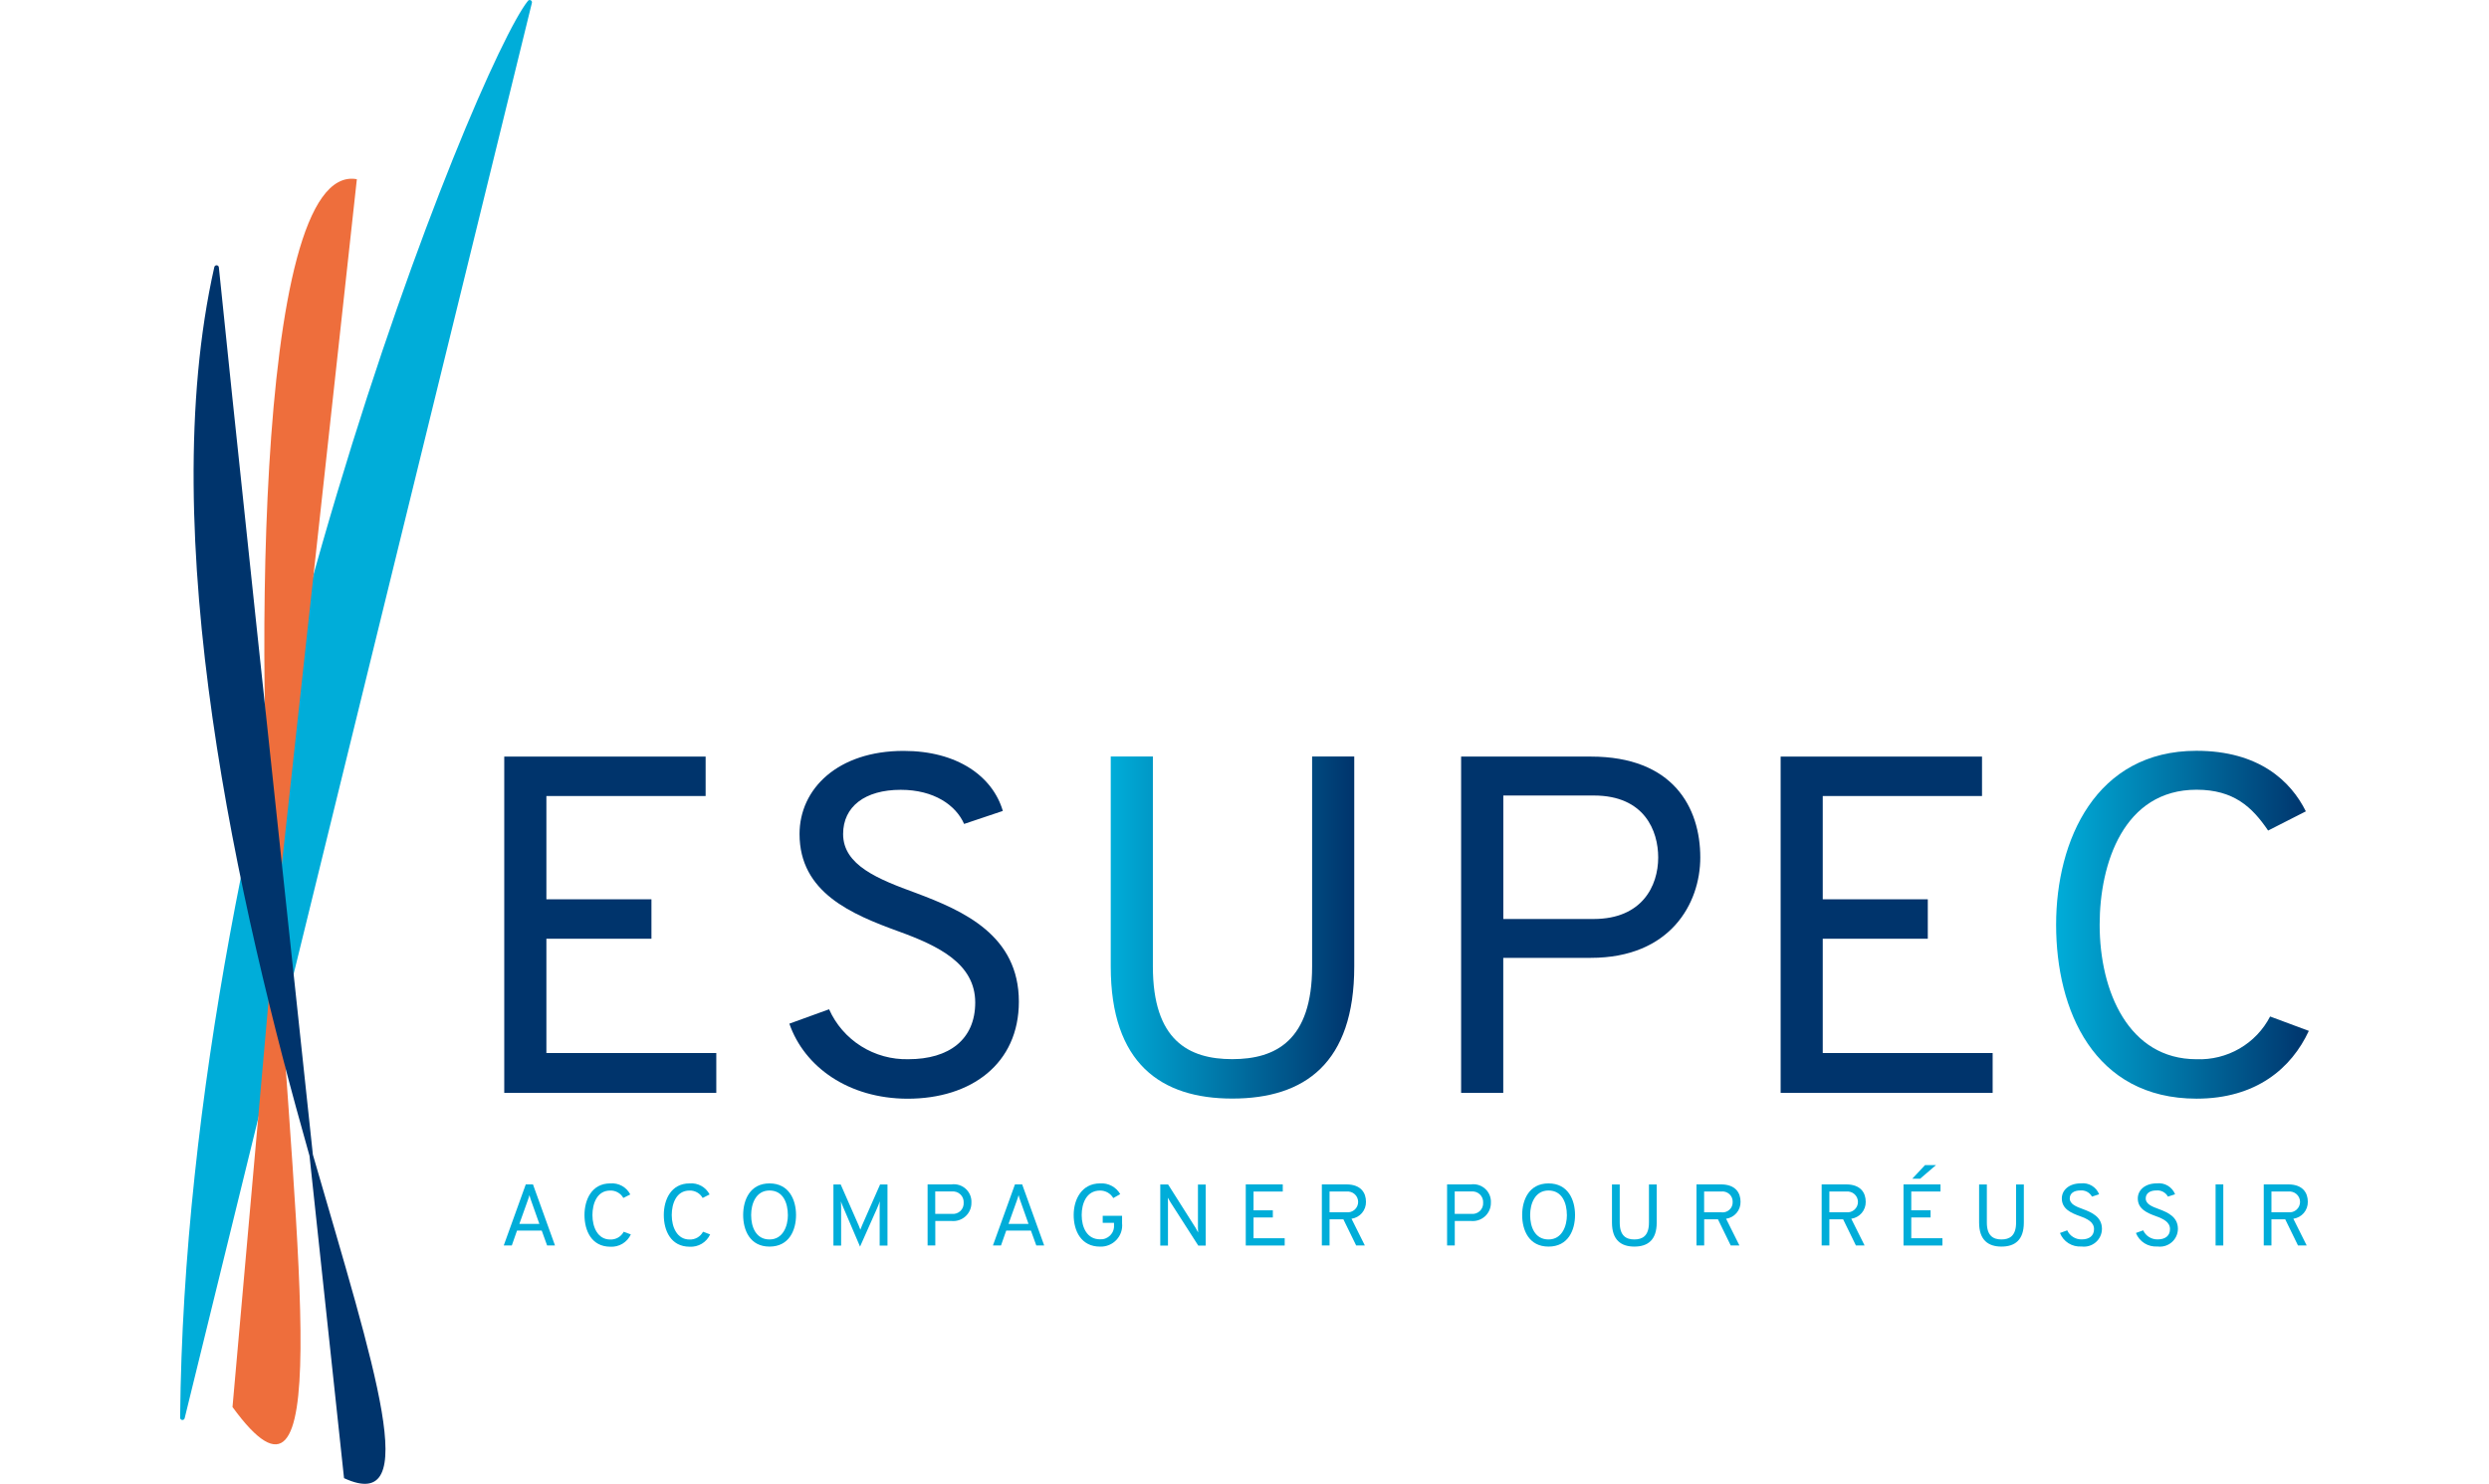 <svg width="218" height="130" viewBox="0 0 218 152" fill="none" xmlns="http://www.w3.org/2000/svg">
<g clip-path="url(#clip0_52_163)">
<path d="M35.62 0.087C30.393 6.578 0.598 79.711 7.64892e-06 145.218C-0.003 145.276 0.017 145.333 0.054 145.377C0.092 145.422 0.145 145.451 0.203 145.459C0.261 145.467 0.32 145.453 0.368 145.42C0.417 145.387 0.451 145.337 0.464 145.281L36.021 0.307C36.038 0.256 36.037 0.2 36.017 0.15C35.997 0.099 35.96 0.058 35.913 0.032C35.865 0.006 35.81 -0.003 35.756 0.007C35.703 0.017 35.655 0.045 35.62 0.087Z" fill="#00ADD9"/>
<path d="M5.364 144.132C15.78 158.445 12.043 130.524 9.787 94.29L5.364 144.132Z" fill="#EE6E3C"/>
<path d="M9.787 94.291L18.099 18.357C7.308 16.413 7.721 73.473 9.787 94.291Z" fill="#EE6E3C"/>
<path d="M13.594 118.275C10.066 85.301 4.811 35.924 3.966 27.388C3.962 27.333 3.937 27.28 3.897 27.241C3.857 27.202 3.804 27.178 3.748 27.174C3.692 27.171 3.636 27.187 3.591 27.22C3.546 27.254 3.514 27.302 3.502 27.357C-2.701 54.842 5.962 92.686 13.251 118.406C14.75 132.442 16.785 151.418 16.785 151.418C24.893 155.16 20.012 140.461 13.594 118.275Z" fill="#00346C"/>
<path d="M37.031 126.058H34.501L33.967 127.584H33.141L35.397 121.326H36.134L38.39 127.584H37.583L37.031 126.058ZM35.969 123.055C35.891 122.849 35.825 122.638 35.772 122.424C35.727 122.582 35.645 122.878 35.568 123.055L34.742 125.37H36.788L35.969 123.055Z" fill="#00ADD9"/>
<path d="M41.41 124.463C41.41 122.892 42.154 121.226 44.048 121.226C44.464 121.19 44.882 121.278 45.248 121.479C45.614 121.681 45.91 121.986 46.1 122.356L45.388 122.716C45.255 122.479 45.06 122.283 44.822 122.149C44.584 122.015 44.314 121.949 44.041 121.958C42.675 121.958 42.224 123.327 42.224 124.469C42.224 125.712 42.771 126.973 44.041 126.973C44.324 126.984 44.605 126.915 44.85 126.775C45.095 126.634 45.295 126.427 45.426 126.178L46.157 126.45C45.975 126.847 45.676 127.18 45.3 127.406C44.923 127.631 44.487 127.738 44.048 127.712C42.122 127.702 41.41 126.052 41.41 124.463Z" fill="#00ADD9"/>
<path d="M49.532 124.463C49.532 122.892 50.276 121.226 52.17 121.226C52.586 121.19 53.004 121.278 53.37 121.479C53.736 121.681 54.032 121.986 54.222 122.356L53.51 122.716C53.377 122.479 53.182 122.283 52.944 122.149C52.706 122.015 52.436 121.949 52.163 121.958C50.798 121.958 50.346 123.327 50.346 124.469C50.346 125.712 50.893 126.973 52.163 126.973C52.446 126.984 52.727 126.915 52.972 126.775C53.217 126.634 53.417 126.427 53.548 126.178L54.279 126.45C54.097 126.847 53.798 127.18 53.422 127.406C53.045 127.631 52.609 127.738 52.17 127.712C50.244 127.702 49.532 126.052 49.532 124.463Z" fill="#00ADD9"/>
<path d="M57.659 124.463C57.659 122.918 58.359 121.226 60.36 121.226C62.362 121.226 63.074 122.916 63.074 124.463C63.074 126.009 62.375 127.699 60.36 127.699C58.346 127.699 57.659 126.008 57.659 124.463ZM62.237 124.463C62.237 123.238 61.754 121.952 60.357 121.952C58.959 121.952 58.476 123.327 58.476 124.463C58.476 125.687 58.965 126.967 60.357 126.967C61.748 126.967 62.241 125.585 62.241 124.463H62.237Z" fill="#00ADD9"/>
<path d="M71.638 127.594V123.747C71.638 123.532 71.638 123.217 71.656 123.059C71.587 123.267 71.466 123.551 71.377 123.766L69.629 127.702L67.939 123.747C67.857 123.551 67.736 123.274 67.666 123.065C67.685 123.229 67.692 123.532 67.692 123.747V127.594H66.903V121.333H67.647L69.496 125.547L69.661 125.97C69.706 125.844 69.769 125.686 69.827 125.547L71.682 121.333H72.439V127.594H71.638Z" fill="#00ADD9"/>
<path d="M76.541 121.327H78.981C79.246 121.29 79.515 121.312 79.77 121.391C80.025 121.47 80.26 121.604 80.456 121.784C80.652 121.964 80.806 122.185 80.906 122.431C81.006 122.677 81.049 122.942 81.034 123.207C81.038 123.468 80.986 123.727 80.882 123.966C80.778 124.206 80.624 124.421 80.43 124.598C80.236 124.774 80.007 124.908 79.757 124.99C79.507 125.072 79.243 125.1 78.981 125.074H77.336V127.584H76.547V121.327H76.541ZM80.24 123.207C80.251 123.048 80.226 122.89 80.169 122.742C80.111 122.594 80.022 122.461 79.906 122.351C79.791 122.241 79.654 122.157 79.503 122.105C79.352 122.054 79.191 122.035 79.032 122.052H77.329V124.348H79.033C79.191 124.364 79.351 124.347 79.501 124.296C79.651 124.246 79.788 124.163 79.903 124.055C80.018 123.946 80.108 123.814 80.166 123.668C80.224 123.521 80.249 123.364 80.24 123.207Z" fill="#00ADD9"/>
<path d="M87.127 126.058H84.598L84.064 127.584H83.237L85.493 121.326H86.231L88.487 127.584H87.679L87.127 126.058ZM86.062 123.056C85.984 122.85 85.918 122.639 85.865 122.425C85.82 122.583 85.738 122.88 85.661 123.056L84.835 125.372H86.881L86.062 123.056Z" fill="#00ADD9"/>
<path d="M91.507 124.463C91.507 122.842 92.346 121.226 94.208 121.226C94.622 121.196 95.036 121.283 95.401 121.478C95.767 121.672 96.069 121.966 96.273 122.324L95.561 122.728C95.425 122.492 95.227 122.297 94.99 122.161C94.752 122.026 94.482 121.956 94.208 121.958C92.791 121.958 92.327 123.314 92.327 124.463C92.327 125.749 92.88 126.954 94.208 126.954C94.4 126.964 94.591 126.933 94.77 126.863C94.949 126.794 95.112 126.688 95.246 126.553C95.381 126.417 95.486 126.254 95.553 126.076C95.621 125.897 95.649 125.707 95.637 125.517V125.264H94.48V124.546H96.463V125.303C96.495 125.613 96.461 125.925 96.361 126.22C96.261 126.515 96.099 126.785 95.885 127.013C95.671 127.24 95.411 127.419 95.121 127.538C94.832 127.657 94.52 127.713 94.207 127.702C92.276 127.702 91.507 126.096 91.507 124.463Z" fill="#00ADD9"/>
<path d="M104.264 127.594L101.398 123.122C101.315 122.996 101.226 122.838 101.144 122.687C101.144 122.813 101.163 122.983 101.163 123.122V127.594H100.374V121.333H101.176L103.997 125.787C104.086 125.938 104.169 126.083 104.252 126.254C104.252 126.096 104.233 125.938 104.233 125.799V121.34H105.027V127.594H104.264Z" fill="#00ADD9"/>
<path d="M109.136 121.327H112.919V122.059H109.926V123.983H111.902V124.715H109.926V126.843H113.116V127.588H109.13V121.327H109.136Z" fill="#00ADD9"/>
<path d="M116.921 121.327H119.431C120.957 121.327 121.439 122.223 121.439 123.106C121.45 123.525 121.305 123.934 121.032 124.255C120.76 124.576 120.378 124.786 119.959 124.846L121.325 127.584H120.435L119.126 124.903H117.71V127.584H116.921V121.327ZM119.444 124.185C119.595 124.201 119.747 124.186 119.891 124.14C120.035 124.094 120.167 124.018 120.28 123.918C120.393 123.818 120.483 123.695 120.544 123.558C120.606 123.421 120.638 123.272 120.638 123.122C120.638 122.972 120.606 122.823 120.544 122.686C120.483 122.549 120.393 122.426 120.28 122.326C120.167 122.226 120.035 122.15 119.891 122.104C119.747 122.058 119.595 122.043 119.444 122.059H117.71V124.185H119.444Z" fill="#00ADD9"/>
<path d="M129.739 121.327H132.18C132.444 121.29 132.714 121.312 132.969 121.391C133.224 121.47 133.458 121.604 133.654 121.784C133.851 121.964 134.005 122.185 134.104 122.431C134.204 122.677 134.248 122.942 134.232 123.207C134.236 123.468 134.185 123.727 134.081 123.966C133.976 124.206 133.822 124.421 133.628 124.598C133.435 124.774 133.205 124.908 132.955 124.99C132.706 125.072 132.441 125.1 132.18 125.074H130.534V127.584H129.746V121.327H129.739ZM133.439 123.207C133.449 123.048 133.425 122.89 133.367 122.742C133.309 122.594 133.22 122.461 133.105 122.351C132.99 122.241 132.852 122.157 132.701 122.105C132.55 122.054 132.39 122.035 132.231 122.052H130.528V124.348H132.231C132.388 124.365 132.548 124.347 132.698 124.297C132.849 124.246 132.986 124.164 133.101 124.055C133.216 123.947 133.306 123.814 133.364 123.668C133.423 123.521 133.448 123.364 133.439 123.207Z" fill="#00ADD9"/>
<path d="M137.435 124.463C137.435 122.918 138.135 121.226 140.137 121.226C142.138 121.226 142.85 122.916 142.85 124.463C142.85 126.009 142.151 127.699 140.137 127.699C138.122 127.699 137.435 126.008 137.435 124.463ZM142.013 124.463C142.013 123.238 141.53 121.952 140.133 121.952C138.735 121.952 138.252 123.327 138.252 124.463C138.252 125.687 138.741 126.967 140.133 126.967C141.524 126.967 142.017 125.585 142.017 124.463H142.013Z" fill="#00ADD9"/>
<path d="M146.632 125.238V121.333H147.427V125.238C147.427 126.612 148.101 126.966 148.92 126.966C149.739 126.966 150.419 126.619 150.419 125.238V121.333H151.214V125.238C151.214 127.035 150.286 127.698 148.925 127.698C147.58 127.698 146.632 127.043 146.632 125.238Z" fill="#00ADD9"/>
<path d="M155.281 121.327H157.791C159.317 121.327 159.799 122.223 159.799 123.106C159.809 123.525 159.665 123.934 159.392 124.255C159.119 124.576 158.737 124.786 158.319 124.846L159.684 127.584H158.794L157.486 124.903H156.075V127.584H155.287V121.327H155.281ZM157.804 124.185C157.954 124.208 158.108 124.197 158.254 124.154C158.4 124.111 158.535 124.037 158.648 123.936C158.762 123.835 158.852 123.711 158.911 123.572C158.971 123.432 158.998 123.282 158.993 123.131C158.999 122.979 158.972 122.827 158.913 122.687C158.854 122.546 158.764 122.421 158.651 122.318C158.538 122.216 158.403 122.14 158.256 122.095C158.11 122.05 157.955 122.037 157.804 122.058H156.069V124.184L157.804 124.185Z" fill="#00ADD9"/>
<path d="M168.099 121.327H170.609C172.135 121.327 172.617 122.223 172.617 123.106C172.628 123.525 172.483 123.934 172.21 124.255C171.937 124.576 171.555 124.786 171.137 124.846L172.503 127.584H171.613L170.304 124.903H168.894V127.584H168.105V121.327H168.099ZM170.628 124.185C170.779 124.201 170.931 124.186 171.075 124.14C171.219 124.094 171.352 124.018 171.464 123.918C171.577 123.818 171.667 123.695 171.729 123.558C171.79 123.421 171.822 123.272 171.822 123.122C171.822 122.972 171.79 122.823 171.729 122.686C171.667 122.549 171.577 122.426 171.464 122.326C171.352 122.226 171.219 122.15 171.075 122.104C170.931 122.058 170.779 122.043 170.628 122.059H168.894V124.185H170.628Z" fill="#00ADD9"/>
<path d="M176.494 121.327H180.276V122.059H177.283V123.983H179.259V124.715H177.283V126.841H180.473V127.586H176.488V121.327H176.494ZM178.687 119.353H179.812L178.192 120.741H177.391L178.687 119.353Z" fill="#00ADD9"/>
<path d="M184.229 125.238V121.333H185.023V125.238C185.023 126.612 185.697 126.966 186.516 126.966C187.335 126.966 188.016 126.619 188.016 125.238V121.333H188.81V125.238C188.81 127.035 187.882 127.698 186.521 127.698C185.176 127.698 184.229 127.043 184.229 125.238Z" fill="#00ADD9"/>
<path d="M192.51 126.304L193.254 126.033C193.382 126.317 193.593 126.556 193.859 126.721C194.124 126.886 194.433 126.97 194.746 126.961C195.509 126.961 195.998 126.595 195.998 125.907C195.998 125.181 195.305 124.853 194.562 124.583C193.672 124.261 192.7 123.857 192.7 122.766C192.7 121.927 193.419 121.221 194.658 121.221C195.049 121.177 195.443 121.262 195.78 121.464C196.117 121.667 196.377 121.974 196.519 122.338L195.788 122.578C195.673 122.368 195.498 122.197 195.286 122.084C195.073 121.972 194.832 121.924 194.593 121.947C193.919 121.947 193.512 122.262 193.512 122.767C193.512 123.348 194.167 123.607 194.884 123.866C195.774 124.2 196.809 124.654 196.809 125.885C196.807 126.145 196.75 126.402 196.64 126.638C196.531 126.875 196.372 127.085 196.174 127.256C195.976 127.426 195.744 127.553 195.493 127.628C195.242 127.703 194.978 127.723 194.719 127.689C194.25 127.722 193.783 127.606 193.385 127.357C192.988 127.107 192.681 126.739 192.51 126.304Z" fill="#00ADD9"/>
<path d="M200.288 126.304L201.032 126.033C201.161 126.317 201.372 126.556 201.637 126.721C201.903 126.886 202.212 126.97 202.525 126.961C203.288 126.961 203.778 126.595 203.778 125.907C203.778 125.181 203.085 124.853 202.342 124.583C201.452 124.261 200.48 123.857 200.48 122.766C200.48 121.927 201.199 121.221 202.437 121.221C202.829 121.177 203.223 121.262 203.56 121.464C203.897 121.667 204.157 121.974 204.299 122.338L203.568 122.578C203.453 122.368 203.278 122.197 203.066 122.084C202.853 121.972 202.612 121.924 202.373 121.947C201.699 121.947 201.292 122.262 201.292 122.767C201.292 123.348 201.947 123.607 202.664 123.866C203.554 124.2 204.589 124.654 204.589 125.885C204.587 126.145 204.53 126.402 204.42 126.638C204.311 126.875 204.152 127.085 203.954 127.256C203.756 127.426 203.524 127.553 203.273 127.628C203.022 127.703 202.758 127.723 202.498 127.689C202.029 127.723 201.562 127.606 201.164 127.357C200.767 127.108 200.46 126.739 200.288 126.304Z" fill="#00ADD9"/>
<path d="M208.447 121.327H209.236V127.586H208.447V121.327Z" fill="#00ADD9"/>
<path d="M213.372 121.327H215.883C217.409 121.327 217.891 122.223 217.891 123.106C217.901 123.525 217.756 123.934 217.484 124.255C217.211 124.576 216.829 124.786 216.41 124.846L217.776 127.584H216.886L215.578 124.903H214.167V127.584H213.379V121.327H213.372ZM215.902 124.185C216.052 124.201 216.204 124.186 216.348 124.14C216.492 124.094 216.625 124.018 216.738 123.918C216.85 123.818 216.94 123.695 217.002 123.558C217.064 123.421 217.096 123.272 217.096 123.122C217.096 122.972 217.064 122.823 217.002 122.686C216.94 122.549 216.85 122.426 216.738 122.326C216.625 122.226 216.492 122.15 216.348 122.104C216.204 122.058 216.052 122.043 215.902 122.059H214.167V124.185H215.902Z" fill="#00ADD9"/>
<path d="M33.193 77.503H53.815V81.543H37.508V92.122H48.267V96.162H37.508V107.87H54.908V111.951H33.193V77.503Z" fill="#00346C"/>
<path d="M62.389 104.863L66.458 103.387C67.15 104.943 68.292 106.261 69.739 107.171C71.186 108.082 72.873 108.546 74.587 108.503C78.749 108.503 81.424 106.484 81.424 102.697C81.424 98.71 77.655 96.89 73.595 95.417C68.739 93.65 63.433 91.43 63.433 85.431C63.433 80.807 67.347 76.92 74.091 76.92C79.594 76.92 83.21 79.526 84.252 83.071L80.287 84.402C79.442 82.484 77.211 80.907 73.793 80.907C70.126 80.907 67.895 82.628 67.895 85.436C67.895 88.634 71.467 90.06 75.381 91.486C80.236 93.309 85.893 95.813 85.893 102.608C85.893 108.954 81.038 112.55 74.491 112.55C68.439 112.534 63.926 109.291 62.389 104.863Z" fill="#00346C"/>
<path d="M95.302 99.003V77.497H99.617V99.003C99.617 106.577 103.284 108.497 107.745 108.497C112.206 108.497 115.924 106.579 115.924 99.003V77.497H120.239V99.003C120.239 108.895 115.18 112.535 107.745 112.535C100.456 112.534 95.302 108.945 95.302 99.003Z" fill="url(#paint0_linear_52_163)"/>
<path d="M131.189 77.503H144.472C152.899 77.503 155.676 82.721 155.676 87.837C155.676 92.561 152.6 98.12 144.472 98.12H135.499V111.948H131.183V77.503H131.189ZM151.366 87.837C151.366 85.13 149.982 81.491 144.777 81.491H135.505V94.139H144.777C149.683 94.132 151.366 90.789 151.366 87.837Z" fill="#00346C"/>
<path d="M163.905 77.503H184.527V81.543H168.216V92.122H178.975V96.162H168.216V107.87H185.616V111.951H163.905V77.503Z" fill="#00346C"/>
<path d="M192.115 94.725C192.115 86.063 196.185 76.91 206.485 76.91C212.879 76.91 216.15 80.008 217.69 83.112L213.826 85.08C212.194 82.67 210.305 80.898 206.493 80.898C199.057 80.898 196.574 88.424 196.574 94.726C196.574 101.564 199.548 108.505 206.493 108.505C208.039 108.564 209.57 108.184 210.905 107.408C212.241 106.633 213.325 105.494 214.03 104.127L217.995 105.602C216.215 109.437 212.593 112.545 206.492 112.545C195.979 112.534 192.115 103.482 192.115 94.725Z" fill="url(#paint1_linear_52_163)"/>
</g>
<defs>
<linearGradient id="paint0_linear_52_163" x1="95.302" y1="95.016" x2="120.239" y2="95.016" gradientUnits="userSpaceOnUse">
<stop stop-color="#00ADD9"/>
<stop offset="1" stop-color="#00346C"/>
</linearGradient>
<linearGradient id="paint1_linear_52_163" x1="192.115" y1="94.728" x2="217.995" y2="94.728" gradientUnits="userSpaceOnUse">
<stop stop-color="#00ADD9"/>
<stop offset="1" stop-color="#00346C"/>
</linearGradient>
<clipPath id="clip0_52_163">
<rect width="218" height="152" fill="white"/>
</clipPath>
</defs>
</svg>
